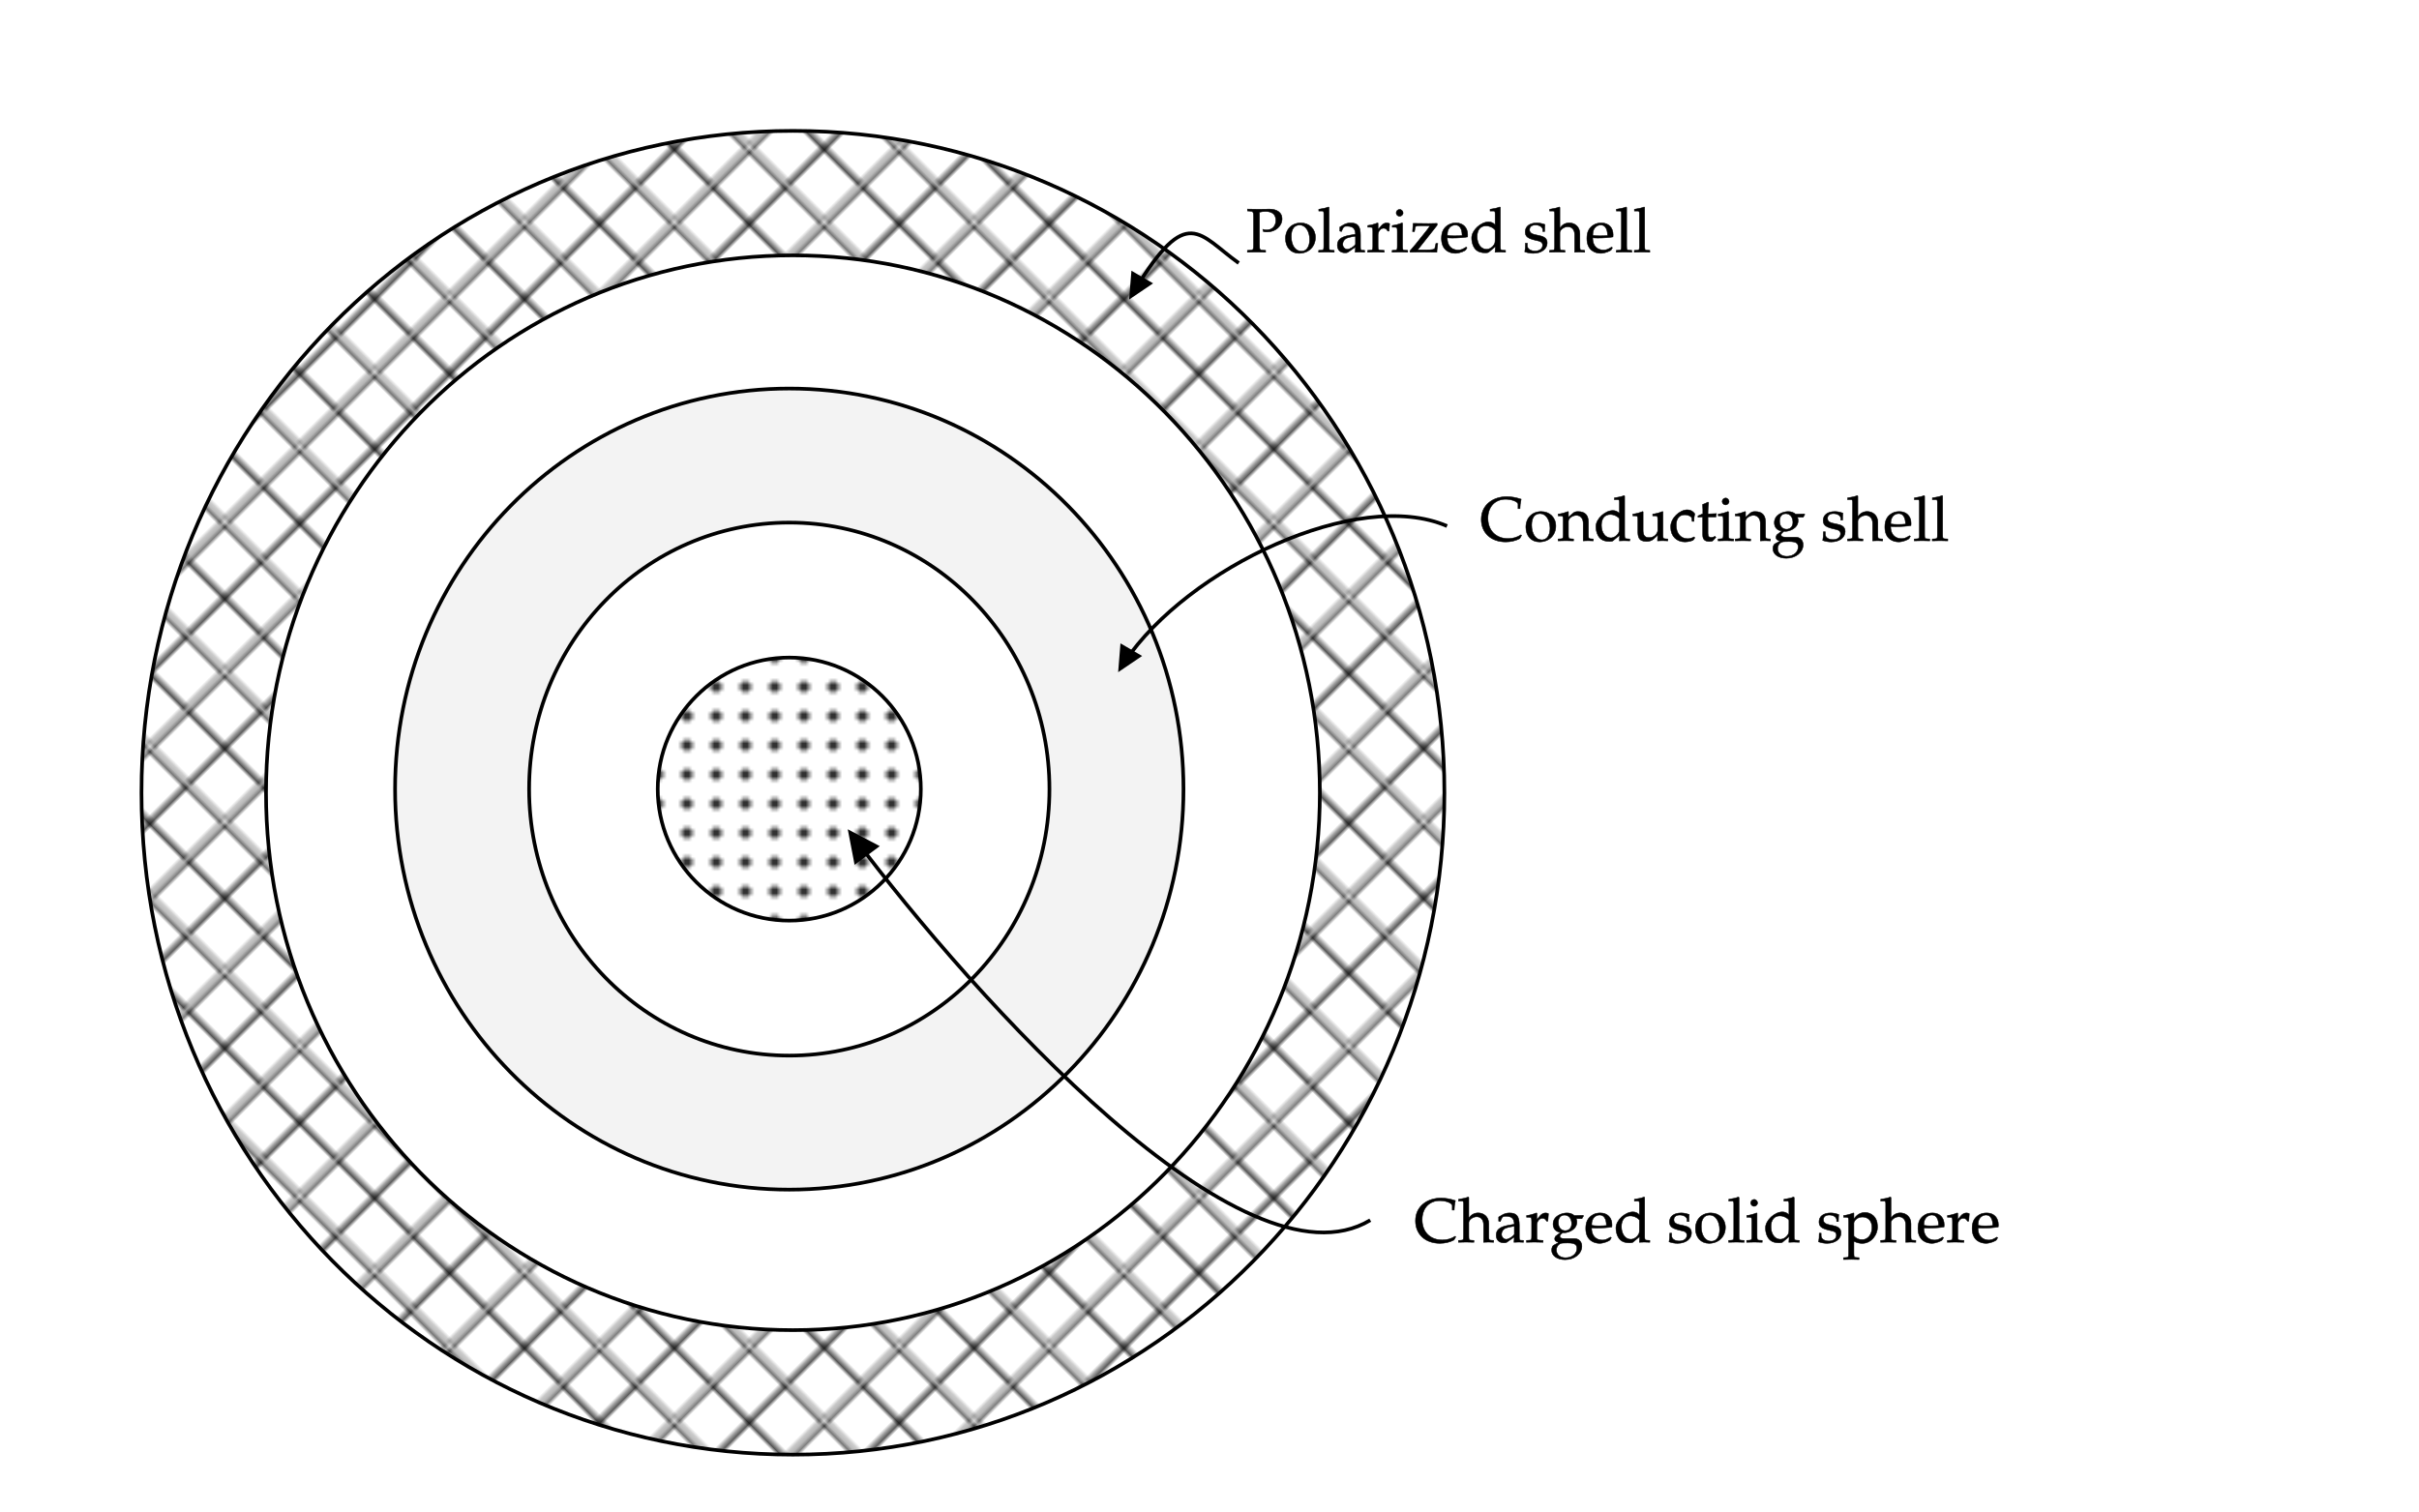﻿<svg xmlns="http://www.w3.org/2000/svg" xmlns:xlink="http://www.w3.org/1999/xlink" x="0" y="0" width="662" height="414" style="
        width:662px;
        height:414px;
        background: transparent;
        fill: none;
">
        
        
        <svg xmlns="http://www.w3.org/2000/svg" class="role-diagram-draw-area"><g class="shapes-region" style="stroke: black; fill: none;"><g class="composite-shape"><path class="real" d=" M144.8,216 C144.8,175.71 176.68,143.05 216,143.05 C255.32,143.05 287.2,175.71 287.2,216 C287.2,256.29 255.32,288.95 216,288.95 C176.68,288.95 144.8,256.29 144.8,216 M108.12,216 C108.12,155.45 156.42,106.36 216,106.36 C275.58,106.36 323.88,155.45 323.88,216 C323.88,276.55 275.58,325.64 216,325.64 C156.42,325.64 108.12,276.55 108.12,216" style="stroke-width: 1; stroke: rgb(0, 0, 0); fill: rgb(215, 215, 215); fill-opacity: 0.3; fill-rule: evenodd;"/></g><g class="arrow-line"><path class="connection real" stroke-dasharray="" d="  M310.61,79.3 C324.97,55.63 328.14,64.28 339,72" style="stroke: rgb(0, 0, 0); stroke-width: 1; fill: none; fill-opacity: 1;"/><g stroke="none" fill="#000" transform="matrix(0.504,-0.864,0.864,0.504,309,82)" style="stroke: none; fill: rgb(0, 0, 0); stroke-width: 1;"><path d=" M7.14,-3.43 L0,0 L7.14,3.43 Z"/></g></g><g class="arrow-line"><path class="connection real" stroke-dasharray="" d="  M307.77,181.18 C325.15,155.36 371.63,133.39 396,144" style="stroke: rgb(0, 0, 0); stroke-width: 1; fill: none; fill-opacity: 1;"/><g stroke="none" fill="#000" transform="matrix(0.504,-0.864,0.864,0.504,306,184)" style="stroke: none; fill: rgb(0, 0, 0); stroke-width: 1;"><path d=" M7.14,-3.43 L0,0 L7.14,3.43 Z"/></g></g><g class="composite-shape"><defs><!-- react-text: 50981 --> <!-- /react-text --><pattern id="_pgffes509427" x="0" y="0" width="8" height="8" patternTransform="rotate(0,0,0)" patternUnits="userSpaceOnUse"><circle cx="4" cy="4" r="1" style="stroke: rgb(0, 0, 0); stroke-opacity: 1; stroke-width: 1; fill: none;"/></pattern></defs><path class="real" d=" M180,216 C180,196.12 196.12,180 216,180 C235.88,180 252,196.12 252,216 C252,235.88 235.88,252 216,252 C196.12,252 180,235.88 180,216 Z" style="stroke-width: 1; stroke: rgb(0, 0, 0); fill: url(&quot;#_pgffes509427&quot;); fill-opacity: 1;"/></g><g class="composite-shape"><defs><!-- react-text: 50987 --> <!-- /react-text --><pattern id="_pgfynqw6lsbu" x="0" y="0" width="28.284" height="28.284" patternTransform="rotate(45,0,0)" patternUnits="userSpaceOnUse"><path d="M0,0 L0,28.284" style="stroke: rgb(0, 0, 0); stroke-opacity: 1; stroke-width: 1; fill: none;"/><path d="M14.142,0 L14.142,28.284" style="stroke: rgb(0, 0, 0); stroke-opacity: 1; stroke-width: 1; fill: none;"/><path d="M28.284,0 L28.284,28.284" style="stroke: rgb(0, 0, 0); stroke-opacity: 1; stroke-width: 1; fill: none;"/><path d="M0,0 L28.284,0" style="stroke: rgb(0, 0, 0); stroke-opacity: 1; stroke-width: 1; fill: none;"/><path d="M0,14.142 L28.284,14.142" style="stroke: rgb(0, 0, 0); stroke-opacity: 1; stroke-width: 1; fill: none;"/><path d="M0,28.284 L28.284,28.284" style="stroke: rgb(0, 0, 0); stroke-opacity: 1; stroke-width: 1; fill: none;"/></pattern></defs><path class="real" d=" M72.8,217 C72.8,135.76 137.36,69.9 217,69.9 C296.64,69.9 361.2,135.76 361.2,217 C361.2,298.24 296.64,364.1 217,364.1 C137.36,364.1 72.8,298.24 72.8,217 M38.72,217 C38.72,116.94 118.54,35.82 217,35.82 C315.46,35.82 395.28,116.94 395.28,217 C395.28,317.06 315.46,398.18 217,398.18 C118.54,398.18 38.72,317.06 38.72,217" style="stroke-width: 1; stroke: rgb(0, 0, 0); fill: url(&quot;#_pgfynqw6lsbu&quot;); fill-opacity: 1; fill-rule: evenodd;"/></g><g class="arrow-line"><path class="connection real" stroke-dasharray="" d="  M375,334 C340.33,354.88 267.04,273.7 233.5,229.02" style="stroke: rgb(0, 0, 0); stroke-width: 1; fill: none; fill-opacity: 1;"/><g stroke="none" fill="#000" transform="matrix(0.596,0.803,-0.803,0.596,232,227)" style="stroke: none; fill: rgb(0, 0, 0); stroke-width: 1;"><path d=" M8.93,-4.29 L0,0 L8.93,4.29 Z"/></g></g><g/></g><g/><g/><g/></svg>
        <svg xmlns="http://www.w3.org/2000/svg" xmlns:xlink="http://www.w3.org/1999/xlink" width="660" height="412" style="width:660px;height:412px;font-family:Asana-Math, Asana;background:transparent;"><g><g><g><g transform="matrix(1,0,0,1,405,148)"><path transform="matrix(0.017,0,0,-0.017,0,0)" d="M22 342C22 126 180 -20 415 -20C498 -20 573 -2 642 34L670 84L661 94C599 54 530 34 454 34C259 34 129 164 129 361C129 545 243 667 415 667C513 667 614 627 614 588L614 516L645 516C646 566 650 602 664 668C579 696 506 709 433 709C218 709 22 582 22 342ZM987 469C841 469 740 366 740 217C740 76 829 -20 958 -20C1112 -20 1222 87 1222 237C1222 372 1124 469 987 469ZM969 436C1061 436 1129 336 1129 200C1129 85 1078 13 997 13C899 13 833 109 833 251C833 371 881 436 969 436ZM1663 -3C1724 0 1725 0 1742 0C1756 0 1756 0 1825 -3L1825 27L1784 30C1750 32 1747 38 1747 102L1747 295C1747 412 1692 469 1580 469C1543 469 1522 462 1501 444L1425 378L1425 465L1416 469C1365 448 1313 434 1260 428L1260 400L1297 400C1337 400 1341 393 1341 327L1341 102C1341 39 1338 32 1304 30L1259 27L1259 -3C1327 -1 1354 0 1383 0C1412 0 1439 -1 1507 -3L1507 27L1462 30C1428 32 1425 39 1425 102L1425 314C1425 359 1491 408 1552 408C1619 408 1663 358 1663 281ZM2413 -3L2413 27L2367 30C2333 32 2330 39 2330 102L2330 718L2321 726C2277 709 2244 701 2165 689L2165 661L2221 661C2239 661 2246 650 2246 620L2246 437C2218 472 2180 486 2140 486C2017 486 1868 351 1868 229C1868 149 1896 70 1945 30C1979 1 2026 -12 2091 -12C2111 -12 2134 -8 2139 -4L2250 89L2245 -3C2294 -1 2310 0 2322 0C2340 0 2404 -3 2413 -3ZM2246 350L2246 221C2246 156 2244 146 2231 123C2203 76 2154 45 2107 45C2019 45 1956 130 1956 249C1956 358 2010 422 2100 422C2179 422 2246 366 2246 350ZM2727 49C2647 49 2627 94 2627 170L2627 465L2618 469C2567 448 2515 434 2462 428L2462 400L2499 400C2539 400 2543 393 2543 327L2543 159C2543 70 2548 -12 2684 -12C2729 -12 2769 2 2796 27L2863 89C2863 60 2862 44 2859 -3C2926 0 2927 0 2942 0C2956 0 2956 0 3025 -3L3025 27L2984 30C2950 32 2947 38 2947 102L2947 465L2938 469C2887 448 2835 434 2782 428L2782 400L2819 400C2859 400 2863 393 2863 327L2863 164C2863 126 2814 49 2727 49ZM3445 311C3445 357 3450 398 3459 434C3427 478 3384 497 3339 497C3215 497 3071 361 3071 224C3071 219 3072 215 3072 210C3072 75 3167 -20 3301 -20C3353 -20 3428 -1 3438 14L3459 46L3449 61C3412 41 3380 32 3344 32C3233 32 3160 118 3160 250C3160 357 3210 417 3300 417C3344 417 3392 397 3410 372L3417 311ZM3587 382L3587 94C3587 20 3620 -12 3697 -12C3720 -12 3744 -7 3750 0L3798 53L3785 70C3760 56 3745 51 3726 51C3687 51 3671 71 3671 120L3671 382L3799 382L3808 436L3671 430L3671 468C3671 510 3674 546 3682 610L3670 621C3646 606 3616 593 3585 583C3588 553 3589 534 3589 504L3589 434L3511 399L3511 378ZM4002 465L3993 469C3942 448 3890 434 3837 428L3837 400L3874 400C3914 400 3918 393 3918 327L3918 102C3918 39 3915 32 3881 30L3835 27L3835 -3C3935 0 3935 0 3960 0C3985 0 3985 0 4085 -3L4085 27L4039 30C4005 32 4002 39 4002 102ZM3956 687C3926 687 3900 661 3900 631C3900 602 3926 576 3955 576C3984 576 4011 602 4011 631C4011 659 3984 687 3956 687ZM4514 -3C4575 0 4576 0 4593 0C4607 0 4607 0 4676 -3L4676 27L4635 30C4601 32 4598 38 4598 102L4598 295C4598 412 4543 469 4431 469C4394 469 4373 462 4352 444L4276 378L4276 465L4267 469C4216 448 4164 434 4111 428L4111 400L4148 400C4188 400 4192 393 4192 327L4192 102C4192 39 4189 32 4155 30L4110 27L4110 -3C4178 -1 4205 0 4234 0C4263 0 4290 -1 4358 -3L4358 27L4313 30C4279 32 4276 39 4276 102L4276 314C4276 359 4342 408 4403 408C4470 408 4514 358 4514 281ZM4740 289C4740 215 4786 164 4860 156L4781 95C4771 80 4766 67 4766 52C4766 24 4784 8 4832 -6L4745 -53C4731 -61 4717 -98 4717 -129C4717 -220 4806 -283 4933 -283C5084 -283 5203 -188 5203 -66C5203 6 5155 56 5085 56L4925 56C4873 56 4849 68 4849 95C4849 118 4878 135 4895 152C4905 151 4911 150 4919 150C4980 150 5123 197 5123 324C5123 344 5120 357 5112 378L5204 378L5229 419L5225 431L5083 427C5046 457 5010 469 4961 469C4886 469 4740 424 4740 289ZM4925 435C4993 435 5039 379 5039 294C5039 229 4997 184 4936 184C4869 184 4824 236 4824 313C4824 390 4861 435 4925 435ZM4972 -14C5085 -14 5124 -37 5124 -102C5124 -188 5045 -252 4940 -252C4853 -252 4793 -201 4793 -127C4793 -82 4819 -41 4859 -24C4875 -16 4903 -14 4972 -14ZM5530 143C5530 74 5527 44 5519 4C5571 -13 5610 -20 5656 -20C5787 -20 5880 50 5880 148C5880 321 5596 228 5596 358C5596 408 5631 436 5692 436C5759 436 5810 401 5810 354L5810 331L5838 331C5839 389 5840 413 5843 444C5790 462 5754 469 5713 469C5597 469 5526 414 5526 324C5526 276 5548 242 5594 221C5712 169 5806 195 5806 109C5806 55 5756 17 5685 17C5612 17 5560 52 5560 102L5560 143ZM5919 661L5975 661C5993 661 6000 650 6000 620L6000 102C6000 39 5997 32 5963 30L5918 27L5918 -3C5986 -1 6013 0 6042 0C6071 0 6098 -1 6166 -3L6166 27L6121 30C6087 32 6084 39 6084 102L6084 314C6084 359 6150 408 6211 408C6278 408 6322 358 6322 281L6322 -3C6383 0 6384 0 6401 0C6415 0 6415 0 6484 -3L6484 27L6443 30C6409 32 6406 38 6406 102L6406 295C6406 412 6320 470 6235 470C6173 470 6112 439 6084 378L6084 718L6075 726C6031 709 5998 701 5919 689ZM6743 -20C6808 -20 6898 18 6910 36L6930 70L6917 80C6853 42 6830 33 6787 33C6722 33 6668 62 6640 111C6621 144 6614 172 6612 230C6633 227 6663 226 6697 226C6783 226 6892 234 6939 244C6940 258 6941 267 6941 279C6941 394 6867 469 6755 469C6718 469 6673 464 6633 440C6551 392 6519 323 6519 219C6519 25 6654 -20 6743 -20ZM6852 267C6828 264 6777 261 6726 261C6683 261 6640 264 6614 270C6614 317 6618 339 6631 365C6652 409 6695 436 6743 436C6776 436 6802 423 6820 396C6842 363 6849 334 6852 267ZM6994 661L7050 661C7068 661 7075 650 7075 620L7075 102C7075 39 7072 32 7038 30L6992 27L6992 -3C7092 0 7092 0 7117 0C7142 0 7142 0 7242 -3L7242 27L7196 30C7162 32 7159 39 7159 102L7159 718L7150 726C7106 709 7073 701 6994 689ZM7284 661L7340 661C7358 661 7365 650 7365 620L7365 102C7365 39 7362 32 7328 30L7282 27L7282 -3C7382 0 7382 0 7407 0C7432 0 7432 0 7532 -3L7532 27L7486 30C7452 32 7449 39 7449 102L7449 718L7440 726C7396 709 7363 701 7284 689Z" stroke="rgb(0,0,0)" stroke-opacity="1" stroke-width="8" fill="rgb(0,0,0)" fill-opacity="1"></path></g></g></g></g><g><g><g><g transform="matrix(1,0,0,1,341,69)"><path transform="matrix(0.017,0,0,-0.017,0,0)" d="M23 692L23 662L68 659C113 656 121 643 121 569L121 120C121 41 116 33 70 30L22 27L22 -3C81 -1 116 0 168 0C220 0 256 -1 315 -3L315 27L267 30C221 33 216 41 216 120L216 642C251 650 280 654 314 654C422 654 480 604 480 509C480 419 419 356 332 356C311 356 296 358 270 366L280 330C304 325 318 324 338 324C475 324 580 417 580 537C580 633 502 692 375 692C358 692 307 689 205 689C183 689 183 689 23 692ZM882 469C736 469 635 366 635 217C635 76 724 -20 853 -20C1007 -20 1117 87 1117 237C1117 372 1019 469 882 469ZM864 436C956 436 1024 336 1024 200C1024 85 973 13 892 13C794 13 728 109 728 251C728 371 776 436 864 436ZM1171 661L1227 661C1245 661 1252 650 1252 620L1252 102C1252 39 1249 32 1215 30L1169 27L1169 -3C1269 0 1269 0 1294 0C1319 0 1319 0 1419 -3L1419 27L1373 30C1339 32 1336 39 1336 102L1336 718L1327 726C1283 709 1250 701 1171 689ZM1762 82L1757 -3C1822 0 1822 0 1835 0C1840 0 1865 -1 1909 -3L1909 27L1870 29C1846 30 1842 38 1842 87L1842 270C1842 416 1800 469 1684 469C1641 469 1601 458 1563 435L1510 403L1510 338L1536 331L1549 362C1570 409 1580 416 1626 416C1720 416 1759 379 1762 288L1663 270C1527 245 1470 198 1470 111C1470 33 1517 -12 1596 -12C1614 -12 1631 -9 1638 -4ZM1762 124C1733 83 1670 45 1631 45C1591 45 1556 82 1556 125C1556 162 1576 197 1606 216C1631 231 1686 245 1762 256ZM1960 400L1997 400C2037 400 2041 393 2041 327L2041 102C2041 39 2038 32 2004 30L1958 27L1958 -3C2030 -1 2056 0 2081 0C2101 0 2101 0 2224 -3L2224 27L2172 30C2127 33 2125 36 2125 102L2125 274C2125 334 2165 384 2214 384C2244 384 2265 370 2281 338L2302 338L2311 458C2300 465 2282 469 2264 469C2234 469 2202 453 2181 428L2125 362L2125 465L2116 469C2065 448 2013 434 1960 428ZM2519 465L2510 469C2459 448 2407 434 2354 428L2354 400L2391 400C2431 400 2435 393 2435 327L2435 102C2435 39 2432 32 2398 30L2352 27L2352 -3C2452 0 2452 0 2477 0C2502 0 2502 0 2602 -3L2602 27L2556 30C2522 32 2519 39 2519 102ZM2473 687C2443 687 2417 661 2417 631C2417 602 2443 576 2472 576C2501 576 2528 602 2528 631C2528 659 2501 687 2473 687ZM3076 432L3076 462C3006 460 2976 459 2938 459L2690 462C2688 411 2687 399 2681 330L2711 330L2723 398C2727 419 2745 424 2819 424L2962 424C2941 391 2924 368 2897 334L2727 122L2637 17L2643 -3C2747 0 2753 0 2796 0L3072 -3C3072 20 3074 44 3081 92L3087 139L3057 139L3039 60C3035 42 2993 35 2897 35L2762 35ZM3370 -20C3435 -20 3525 18 3537 36L3557 70L3544 80C3480 42 3457 33 3414 33C3349 33 3295 62 3267 111C3248 144 3241 172 3239 230C3260 227 3290 226 3324 226C3410 226 3519 234 3566 244C3567 258 3568 267 3568 279C3568 394 3494 469 3382 469C3345 469 3300 464 3260 440C3178 392 3146 323 3146 219C3146 25 3281 -20 3370 -20ZM3479 267C3455 264 3404 261 3353 261C3310 261 3267 264 3241 270C3241 317 3245 339 3258 365C3279 409 3322 436 3370 436C3403 436 3429 423 3447 396C3469 363 3476 334 3479 267ZM4177 -3L4177 27L4131 30C4097 32 4094 39 4094 102L4094 718L4085 726C4041 709 4008 701 3929 689L3929 661L3985 661C4003 661 4010 650 4010 620L4010 437C3982 472 3944 486 3904 486C3781 486 3632 351 3632 229C3632 149 3660 70 3709 30C3743 1 3790 -12 3855 -12C3875 -12 3898 -8 3903 -4L4014 89L4009 -3C4058 -1 4074 0 4086 0C4104 0 4168 -3 4177 -3ZM4010 350L4010 221C4010 156 4008 146 3995 123C3967 76 3918 45 3871 45C3783 45 3720 130 3720 249C3720 358 3774 422 3864 422C3943 422 4010 366 4010 350ZM4498 143C4498 74 4495 44 4487 4C4539 -13 4578 -20 4624 -20C4755 -20 4848 50 4848 148C4848 321 4564 228 4564 358C4564 408 4599 436 4660 436C4727 436 4778 401 4778 354L4778 331L4806 331C4807 389 4808 413 4811 444C4758 462 4722 469 4681 469C4565 469 4494 414 4494 324C4494 276 4516 242 4562 221C4680 169 4774 195 4774 109C4774 55 4724 17 4653 17C4580 17 4528 52 4528 102L4528 143ZM4887 661L4943 661C4961 661 4968 650 4968 620L4968 102C4968 39 4965 32 4931 30L4886 27L4886 -3C4954 -1 4981 0 5010 0C5039 0 5066 -1 5134 -3L5134 27L5089 30C5055 32 5052 39 5052 102L5052 314C5052 359 5118 408 5179 408C5246 408 5290 358 5290 281L5290 -3C5351 0 5352 0 5369 0C5383 0 5383 0 5452 -3L5452 27L5411 30C5377 32 5374 38 5374 102L5374 295C5374 412 5288 470 5203 470C5141 470 5080 439 5052 378L5052 718L5043 726C4999 709 4966 701 4887 689ZM5711 -20C5776 -20 5866 18 5878 36L5898 70L5885 80C5821 42 5798 33 5755 33C5690 33 5636 62 5608 111C5589 144 5582 172 5580 230C5601 227 5631 226 5665 226C5751 226 5860 234 5907 244C5908 258 5909 267 5909 279C5909 394 5835 469 5723 469C5686 469 5641 464 5601 440C5519 392 5487 323 5487 219C5487 25 5622 -20 5711 -20ZM5820 267C5796 264 5745 261 5694 261C5651 261 5608 264 5582 270C5582 317 5586 339 5599 365C5620 409 5663 436 5711 436C5744 436 5770 423 5788 396C5810 363 5817 334 5820 267ZM5962 661L6018 661C6036 661 6043 650 6043 620L6043 102C6043 39 6040 32 6006 30L5960 27L5960 -3C6060 0 6060 0 6085 0C6110 0 6110 0 6210 -3L6210 27L6164 30C6130 32 6127 39 6127 102L6127 718L6118 726C6074 709 6041 701 5962 689ZM6252 661L6308 661C6326 661 6333 650 6333 620L6333 102C6333 39 6330 32 6296 30L6250 27L6250 -3C6350 0 6350 0 6375 0C6400 0 6400 0 6500 -3L6500 27L6454 30C6420 32 6417 39 6417 102L6417 718L6408 726C6364 709 6331 701 6252 689Z" stroke="rgb(0,0,0)" stroke-opacity="1" stroke-width="8" fill="rgb(0,0,0)" fill-opacity="1"></path></g></g></g></g><g><g><g><g transform="matrix(1,0,0,1,387,340)"><path transform="matrix(0.017,0,0,-0.017,0,0)" d="M22 342C22 126 180 -20 415 -20C498 -20 573 -2 642 34L670 84L661 94C599 54 530 34 454 34C259 34 129 164 129 361C129 545 243 667 415 667C513 667 614 627 614 588L614 516L645 516C646 566 650 602 664 668C579 696 506 709 433 709C218 709 22 582 22 342ZM715 661L771 661C789 661 796 650 796 620L796 102C796 39 793 32 759 30L714 27L714 -3C782 -1 809 0 838 0C867 0 894 -1 962 -3L962 27L917 30C883 32 880 39 880 102L880 314C880 359 946 408 1007 408C1074 408 1118 358 1118 281L1118 -3C1179 0 1180 0 1197 0C1211 0 1211 0 1280 -3L1280 27L1239 30C1205 32 1202 38 1202 102L1202 295C1202 412 1116 470 1031 470C969 470 908 439 880 378L880 718L871 726C827 709 794 701 715 689ZM1613 82L1608 -3C1673 0 1673 0 1686 0C1691 0 1716 -1 1760 -3L1760 27L1721 29C1697 30 1693 38 1693 87L1693 270C1693 416 1651 469 1535 469C1492 469 1452 458 1414 435L1361 403L1361 338L1387 331L1400 362C1421 409 1431 416 1477 416C1571 416 1610 379 1613 288L1514 270C1378 245 1321 198 1321 111C1321 33 1368 -12 1447 -12C1465 -12 1482 -9 1489 -4ZM1613 124C1584 83 1521 45 1482 45C1442 45 1407 82 1407 125C1407 162 1427 197 1457 216C1482 231 1537 245 1613 256ZM1811 400L1848 400C1888 400 1892 393 1892 327L1892 102C1892 39 1889 32 1855 30L1809 27L1809 -3C1881 -1 1907 0 1932 0C1952 0 1952 0 2075 -3L2075 27L2023 30C1978 33 1976 36 1976 102L1976 274C1976 334 2016 384 2065 384C2095 384 2116 370 2132 338L2153 338L2162 458C2151 465 2133 469 2115 469C2085 469 2053 453 2032 428L1976 362L1976 465L1967 469C1916 448 1864 434 1811 428ZM2237 289C2237 215 2283 164 2357 156L2278 95C2268 80 2263 67 2263 52C2263 24 2281 8 2329 -6L2242 -53C2228 -61 2214 -98 2214 -129C2214 -220 2303 -283 2430 -283C2581 -283 2700 -188 2700 -66C2700 6 2652 56 2582 56L2422 56C2370 56 2346 68 2346 95C2346 118 2375 135 2392 152C2402 151 2408 150 2416 150C2477 150 2620 197 2620 324C2620 344 2617 357 2609 378L2701 378L2726 419L2722 431L2580 427C2543 457 2507 469 2458 469C2383 469 2237 424 2237 289ZM2422 435C2490 435 2536 379 2536 294C2536 229 2494 184 2433 184C2366 184 2321 236 2321 313C2321 390 2358 435 2422 435ZM2469 -14C2582 -14 2621 -37 2621 -102C2621 -188 2542 -252 2437 -252C2350 -252 2290 -201 2290 -127C2290 -82 2316 -41 2356 -24C2372 -16 2400 -14 2469 -14ZM2987 -20C3052 -20 3142 18 3154 36L3174 70L3161 80C3097 42 3074 33 3031 33C2966 33 2912 62 2884 111C2865 144 2858 172 2856 230C2877 227 2907 226 2941 226C3027 226 3136 234 3183 244C3184 258 3185 267 3185 279C3185 394 3111 469 2999 469C2962 469 2917 464 2877 440C2795 392 2763 323 2763 219C2763 25 2898 -20 2987 -20ZM3096 267C3072 264 3021 261 2970 261C2927 261 2884 264 2858 270C2858 317 2862 339 2875 365C2896 409 2939 436 2987 436C3020 436 3046 423 3064 396C3086 363 3093 334 3096 267ZM3794 -3L3794 27L3748 30C3714 32 3711 39 3711 102L3711 718L3702 726C3658 709 3625 701 3546 689L3546 661L3602 661C3620 661 3627 650 3627 620L3627 437C3599 472 3561 486 3521 486C3398 486 3249 351 3249 229C3249 149 3277 70 3326 30C3360 1 3407 -12 3472 -12C3492 -12 3515 -8 3520 -4L3631 89L3626 -3C3675 -1 3691 0 3703 0C3721 0 3785 -3 3794 -3ZM3627 350L3627 221C3627 156 3625 146 3612 123C3584 76 3535 45 3488 45C3400 45 3337 130 3337 249C3337 358 3391 422 3481 422C3560 422 3627 366 3627 350ZM4115 143C4115 74 4112 44 4104 4C4156 -13 4195 -20 4241 -20C4372 -20 4465 50 4465 148C4465 321 4181 228 4181 358C4181 408 4216 436 4277 436C4344 436 4395 401 4395 354L4395 331L4423 331C4424 389 4425 413 4428 444C4375 462 4339 469 4298 469C4182 469 4111 414 4111 324C4111 276 4133 242 4179 221C4297 169 4391 195 4391 109C4391 55 4341 17 4270 17C4197 17 4145 52 4145 102L4145 143ZM4776 469C4630 469 4529 366 4529 217C4529 76 4618 -20 4747 -20C4901 -20 5011 87 5011 237C5011 372 4913 469 4776 469ZM4758 436C4850 436 4918 336 4918 200C4918 85 4867 13 4786 13C4688 13 4622 109 4622 251C4622 371 4670 436 4758 436ZM5065 661L5121 661C5139 661 5146 650 5146 620L5146 102C5146 39 5143 32 5109 30L5063 27L5063 -3C5163 0 5163 0 5188 0C5213 0 5213 0 5313 -3L5313 27L5267 30C5233 32 5230 39 5230 102L5230 718L5221 726C5177 709 5144 701 5065 689ZM5520 465L5511 469C5460 448 5408 434 5355 428L5355 400L5392 400C5432 400 5436 393 5436 327L5436 102C5436 39 5433 32 5399 30L5353 27L5353 -3C5453 0 5453 0 5478 0C5503 0 5503 0 5603 -3L5603 27L5557 30C5523 32 5520 39 5520 102ZM5474 687C5444 687 5418 661 5418 631C5418 602 5444 576 5473 576C5502 576 5529 602 5529 631C5529 659 5502 687 5474 687ZM6201 -3L6201 27L6155 30C6121 32 6118 39 6118 102L6118 718L6109 726C6065 709 6032 701 5953 689L5953 661L6009 661C6027 661 6034 650 6034 620L6034 437C6006 472 5968 486 5928 486C5805 486 5656 351 5656 229C5656 149 5684 70 5733 30C5767 1 5814 -12 5879 -12C5899 -12 5922 -8 5927 -4L6038 89L6033 -3C6082 -1 6098 0 6110 0C6128 0 6192 -3 6201 -3ZM6034 350L6034 221C6034 156 6032 146 6019 123C5991 76 5942 45 5895 45C5807 45 5744 130 5744 249C5744 358 5798 422 5888 422C5967 422 6034 366 6034 350ZM6522 143C6522 74 6519 44 6511 4C6563 -13 6602 -20 6648 -20C6779 -20 6872 50 6872 148C6872 321 6588 228 6588 358C6588 408 6623 436 6684 436C6751 436 6802 401 6802 354L6802 331L6830 331C6831 389 6832 413 6835 444C6782 462 6746 469 6705 469C6589 469 6518 414 6518 324C6518 276 6540 242 6586 221C6704 169 6798 195 6798 109C6798 55 6748 17 6677 17C6604 17 6552 52 6552 102L6552 143ZM6914 400L6951 400C6991 400 6995 393 6995 327L6995 -176C6995 -239 6992 -246 6958 -248L6912 -251L6912 -281C7012 -278 7012 -278 7037 -278C7062 -278 7062 -278 7162 -281L7162 -251L7116 -248C7082 -246 7079 -239 7079 -176L7079 13C7127 -10 7171 -21 7212 -21C7363 -21 7460 121 7460 242C7460 252 7459 261 7458 271C7456 401 7359 477 7258 477C7191 477 7123 443 7079 369L7079 465L7070 469C7019 448 6967 434 6914 428ZM7217 404C7311 404 7371 338 7371 234C7371 122 7304 39 7214 39C7159 39 7118 57 7079 98L7079 306C7079 337 7126 404 7217 404ZM7511 661L7567 661C7585 661 7592 650 7592 620L7592 102C7592 39 7589 32 7555 30L7510 27L7510 -3C7578 -1 7605 0 7634 0C7663 0 7690 -1 7758 -3L7758 27L7713 30C7679 32 7676 39 7676 102L7676 314C7676 359 7742 408 7803 408C7870 408 7914 358 7914 281L7914 -3C7975 0 7976 0 7993 0C8007 0 8007 0 8076 -3L8076 27L8035 30C8001 32 7998 38 7998 102L7998 295C7998 412 7912 470 7827 470C7765 470 7704 439 7676 378L7676 718L7667 726C7623 709 7590 701 7511 689ZM8335 -20C8400 -20 8490 18 8502 36L8522 70L8509 80C8445 42 8422 33 8379 33C8314 33 8260 62 8232 111C8213 144 8206 172 8204 230C8225 227 8255 226 8289 226C8375 226 8484 234 8531 244C8532 258 8533 267 8533 279C8533 394 8459 469 8347 469C8310 469 8265 464 8225 440C8143 392 8111 323 8111 219C8111 25 8246 -20 8335 -20ZM8444 267C8420 264 8369 261 8318 261C8275 261 8232 264 8206 270C8206 317 8210 339 8223 365C8244 409 8287 436 8335 436C8368 436 8394 423 8412 396C8434 363 8441 334 8444 267ZM8586 400L8623 400C8663 400 8667 393 8667 327L8667 102C8667 39 8664 32 8630 30L8584 27L8584 -3C8656 -1 8682 0 8707 0C8727 0 8727 0 8850 -3L8850 27L8798 30C8753 33 8751 36 8751 102L8751 274C8751 334 8791 384 8840 384C8870 384 8891 370 8907 338L8928 338L8937 458C8926 465 8908 469 8890 469C8860 469 8828 453 8807 428L8751 362L8751 465L8742 469C8691 448 8639 434 8586 428ZM9207 -20C9272 -20 9362 18 9374 36L9394 70L9381 80C9317 42 9294 33 9251 33C9186 33 9132 62 9104 111C9085 144 9078 172 9076 230C9097 227 9127 226 9161 226C9247 226 9356 234 9403 244C9404 258 9405 267 9405 279C9405 394 9331 469 9219 469C9182 469 9137 464 9097 440C9015 392 8983 323 8983 219C8983 25 9118 -20 9207 -20ZM9316 267C9292 264 9241 261 9190 261C9147 261 9104 264 9078 270C9078 317 9082 339 9095 365C9116 409 9159 436 9207 436C9240 436 9266 423 9284 396C9306 363 9313 334 9316 267Z" stroke="rgb(0,0,0)" stroke-opacity="1" stroke-width="8" fill="rgb(0,0,0)" fill-opacity="1"></path></g></g></g></g></svg>
</svg>
